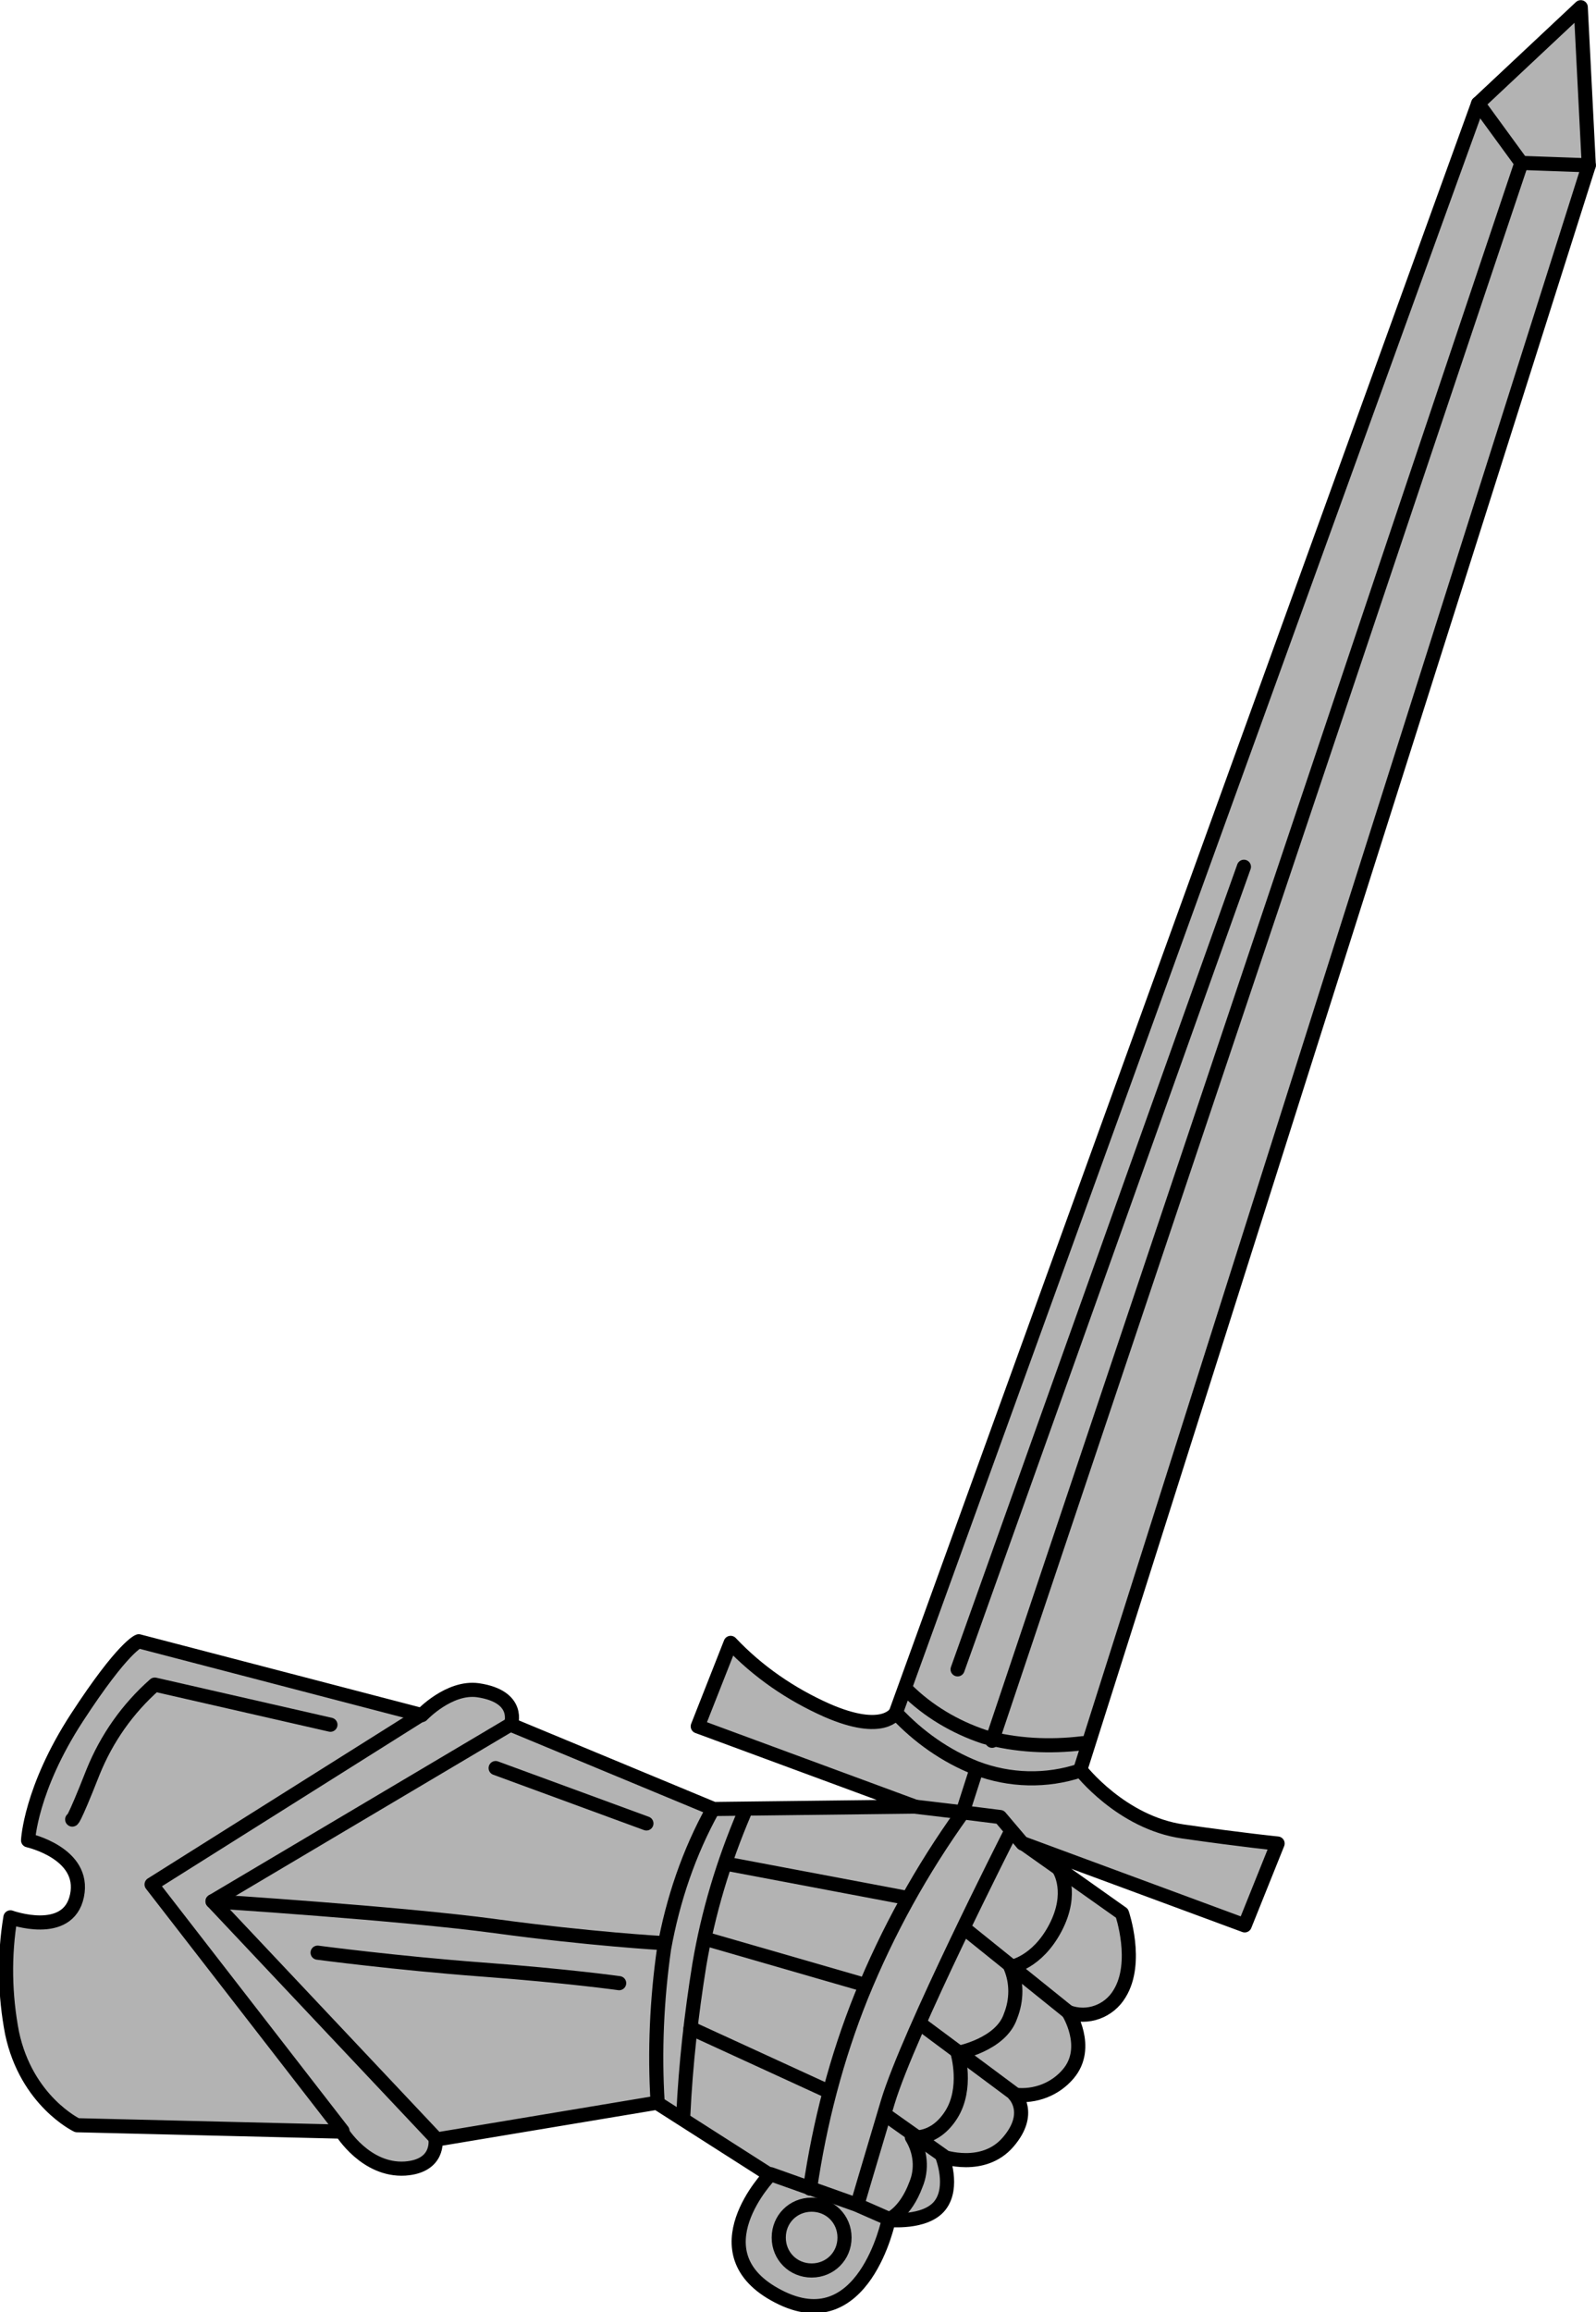 <?xml version="1.0" encoding="utf-8"?>
<!-- Generator: Adobe Illustrator 23.0.2, SVG Export Plug-In . SVG Version: 6.00 Build 0)  -->
<svg version="1.1" id="Réteg_1" xmlns="http://www.w3.org/2000/svg" xmlns:xlink="http://www.w3.org/1999/xlink" x="0px" y="0px"
	 viewBox="0 0 199 288.1" style="enable-background:new 0 0 199 288.1;" xml:space="preserve">
<title>cimerkep_01</title>
<g>
	<g>
		<path style="fill:#B3B3B3;" d="M111.7,213.4l72.6-200.5l12.8-12l1,19.7l-63.4,199.9c0,0,5.1,6.6,12.8,7.7s11.8,1.5,11.8,1.5
			l-4.1,10.2l-27.6-10.2l12.3,8.7c0,0,2.1,6.1-0.3,10c-1.3,2.2-4,3.2-6.4,2.3c0,0,2.8,4.4,0,7.7c-1.6,1.9-4.1,2.9-6.7,2.6
			c0,0,2.3,2.3-0.8,5.9s-8.2,1.8-8.2,1.8s1.5,3.8-0.3,6.1s-6.4,1.8-6.4,1.8s-3.1,15.1-13.8,9.5c-10.4-5.4-1-15.1-1-15.1l-14.1-9
			l-27.6,4.6c0,0,0.5,3.3-3.8,3.6c-4.9,0.3-7.9-4.6-7.9-4.6l-33-0.8c0,0-6.3-3-8.1-11.5c-0.9-4.7-1-9.6-0.2-14.4
			c0,0,7.2,2.6,8.3-2.7s-6.1-6.9-6.1-6.9s0.3-6.4,6.1-15.3s7.7-9.5,7.7-9.5l35.3,9.2c0,0,3.4-3.6,7-3.1c5.4,0.8,4.1,4.3,4.1,4.3
			l25.3,10.5l25.1-0.3l-27.1-10l4.1-10.4c3.4,3.6,7.5,6.4,12,8.4C110.2,216.2,111.7,213.3,111.7,213.4"/>
		<path style="fill:none;stroke:#000000;stroke-width:1.76;stroke-linecap:round;stroke-linejoin:round;" d="M111.7,213.4
			l72.6-200.5l12.8-12l1,19.7l-63.4,199.9c0,0,5.1,6.6,12.8,7.7s11.8,1.5,11.8,1.5l-4.1,10.2l-27.6-10.2l12.3,8.7
			c0,0,2.1,6.1-0.3,10c-1.3,2.2-4,3.2-6.4,2.3c0,0,2.8,4.4,0,7.7c-1.6,1.9-4.1,2.9-6.7,2.6c0,0,2.3,2.3-0.8,5.9s-8.2,1.8-8.2,1.8
			s1.5,3.8-0.3,6.1s-6.4,1.8-6.4,1.8s-3.1,15.1-13.8,9.5c-10.4-5.4-1-15.1-1-15.1l-14.1-9l-27.6,4.6c0,0,0.5,3.3-3.8,3.6
			c-4.9,0.3-7.9-4.6-7.9-4.6l-33-0.8c0,0-6.3-3-8.1-11.5c-0.9-4.7-1-9.6-0.2-14.4c0,0,7.2,2.6,8.3-2.7s-6.1-6.9-6.1-6.9
			s0.3-6.4,6.1-15.3s7.7-9.5,7.7-9.5l35.3,9.2c0,0,3.4-3.6,7-3.1c5.4,0.8,4.1,4.3,4.1,4.3l25.3,10.5l25.1-0.3l-27.1-10l4.1-10.4
			c3.4,3.6,7.5,6.4,12,8.4C110.2,216.2,111.7,213.4,111.7,213.4z"/>
		<path style="fill:#B3B3B3;" d="M88.9,225.4c-3,5.4-5,11.3-6.1,17.4c-0.9,6.3-1.2,12.8-0.8,19.2"/>
		<path style="fill:none;stroke:#000000;stroke-width:1.76;stroke-linecap:round;stroke-linejoin:round;" d="M88.9,225.4
			c-3,5.4-5,11.3-6.1,17.4c-0.9,6.3-1.2,12.8-0.8,19.2"/>
		<path style="fill:#B3B3B3;" d="M92.8,225.9c-2.6,6.1-4.5,12.4-5.6,18.9c-1,6.2-1.7,12.4-2,18.7"/>
		<path style="fill:none;stroke:#000000;stroke-width:1.76;stroke-linecap:round;stroke-linejoin:round;" d="M92.8,225.9
			c-2.6,6.1-4.5,12.4-5.6,18.9c-1,6.2-1.7,12.4-2,18.7"/>
		<polyline style="fill:#B3B3B3;" points="114,225.1 119.9,225.8 124.7,226.4 127.5,229.7 		"/>
		<polyline style="fill:none;stroke:#000000;stroke-width:1.76;stroke-linecap:round;stroke-linejoin:round;" points="114,225.1 
			119.9,225.8 124.7,226.4 127.5,229.7 		"/>
		<path style="fill:#B3B3B3;" d="M96.1,270.9l10.7,3.8l4.1,1.8c0,0,2-0.8,3.3-4.3c0.8-1.9,0.6-4.1-0.5-5.9c0,0,2.8,0.5,4.9-2.8
			s0.8-7.7,0.8-7.7s5.4-1,6.6-4.6c0.8-2,0.8-4.2,0-6.1c0,0,3.3-0.5,5.6-4.9s0.5-7.2,0.5-7.2"/>
		<path style="fill:none;stroke:#000000;stroke-width:1.76;stroke-linecap:round;stroke-linejoin:round;" d="M96.1,270.9l10.7,3.8
			l4.1,1.8c0,0,2-0.8,3.3-4.3c0.8-1.9,0.6-4.1-0.5-5.9c0,0,2.8,0.5,4.9-2.8s0.8-7.7,0.8-7.7s5.4-1,6.6-4.6c0.8-2,0.8-4.2,0-6.1
			c0,0,3.3-0.5,5.6-4.9s0.5-7.2,0.5-7.2"/>
		<path style="fill:#B3B3B3;" d="M105.3,278.8c0,2.3-1.8,4.1-4.1,4.1c-2.3,0-4.1-1.8-4.1-4.1c0-2.3,1.8-4.1,4.1-4.1
			C103.5,274.7,105.3,276.5,105.3,278.8C105.3,278.8,105.3,278.8,105.3,278.8"/>
		<path style="fill:none;stroke:#000000;stroke-width:1.76;stroke-linecap:round;stroke-linejoin:round;" d="M105.3,278.8
			c0,2.3-1.8,4.1-4.1,4.1c-2.3,0-4.1-1.8-4.1-4.1c0-2.3,1.8-4.1,4.1-4.1C103.5,274.7,105.3,276.5,105.3,278.8
			C105.3,278.8,105.3,278.8,105.3,278.8z"/>
		<path style="fill:#B3B3B3;" d="M101,272.7c1.2-8.2,3.3-16.3,6.4-24c3.3-8.1,7.5-15.7,12.6-22.8l1.8-5.6"/>
		<path style="fill:none;stroke:#000000;stroke-width:1.76;stroke-linecap:round;stroke-linejoin:round;" d="M101,272.7
			c1.2-8.2,3.3-16.3,6.4-24c3.3-8.1,7.5-15.7,12.6-22.8l1.8-5.6"/>
		<path style="fill:#B3B3B3;" d="M125.8,228.7c0,0-12.5,24.6-15.1,33.2c-2.6,8.7-3.8,12.8-3.8,12.8"/>
		<path style="fill:none;stroke:#000000;stroke-width:1.76;stroke-linecap:round;stroke-linejoin:round;" d="M125.8,228.7
			c0,0-12.5,24.6-15.1,33.2c-2.6,8.7-3.8,12.8-3.8,12.8"/>
		<line style="fill:none;" x1="117.6" y1="268.6" x2="110.4" y2="263.5"/>
		
			<line style="fill:none;stroke:#000000;stroke-width:1.76;stroke-linecap:round;stroke-linejoin:round;" x1="117.6" y1="268.6" x2="110.4" y2="263.5"/>
		<line style="fill:none;" x1="126.5" y1="260.9" x2="114.8" y2="252.2"/>
		
			<line style="fill:none;stroke:#000000;stroke-width:1.76;stroke-linecap:round;stroke-linejoin:round;" x1="126.5" y1="260.9" x2="114.8" y2="252.2"/>
		<line style="fill:none;" x1="133.2" y1="250.7" x2="120.4" y2="240.4"/>
		
			<line style="fill:none;stroke:#000000;stroke-width:1.76;stroke-linecap:round;stroke-linejoin:round;" x1="133.2" y1="250.7" x2="120.4" y2="240.4"/>
		<line style="fill:none;" x1="91" y1="232.3" x2="112.7" y2="236.4"/>
		
			<line style="fill:none;stroke:#000000;stroke-width:1.76;stroke-linecap:round;stroke-linejoin:round;" x1="91" y1="232.3" x2="112.7" y2="236.4"/>
		<line style="fill:none;" x1="88.4" y1="241.7" x2="107.1" y2="247.1"/>
		
			<line style="fill:none;stroke:#000000;stroke-width:1.76;stroke-linecap:round;stroke-linejoin:round;" x1="88.4" y1="241.7" x2="107.1" y2="247.1"/>
		<line style="fill:none;" x1="86.1" y1="252.7" x2="103.1" y2="260.5"/>
		
			<line style="fill:none;stroke:#000000;stroke-width:1.76;stroke-linecap:round;stroke-linejoin:round;" x1="86.1" y1="252.7" x2="103.1" y2="260.5"/>
		<polyline style="fill:#B3B3B3;" points="52.6,213.6 18.9,234.8 42.7,265.5 		"/>
		<polyline style="fill:none;stroke:#000000;stroke-width:1.76;stroke-linecap:round;stroke-linejoin:round;" points="52.6,213.6 
			18.9,234.8 42.7,265.5 		"/>
		<polyline style="fill:#B3B3B3;" points="63.6,214.9 26.5,236.9 54.4,266.5 		"/>
		<polyline style="fill:none;stroke:#000000;stroke-width:1.76;stroke-linecap:round;stroke-linejoin:round;" points="63.6,214.9 
			26.5,236.9 54.4,266.5 		"/>
		<path style="fill:#B3B3B3;" d="M26.5,236.9c0,0,23.5,1.5,35.3,3.1s20.7,2.1,20.7,2.1"/>
		<path style="fill:none;stroke:#000000;stroke-width:1.76;stroke-linecap:round;stroke-linejoin:round;" d="M26.5,236.9
			c0,0,23.5,1.5,35.3,3.1s20.7,2.1,20.7,2.1"/>
		<path style="fill:#B3B3B3;" d="M111.7,213.4c2.8,3,6.2,5.4,10,6.9c4.2,1.6,8.8,1.7,13,0.3"/>
		<path style="fill:none;stroke:#000000;stroke-width:1.76;stroke-linecap:round;stroke-linejoin:round;" d="M111.7,213.4
			c2.8,3,6.2,5.4,10,6.9c4.2,1.6,8.8,1.7,13,0.3"/>
		<path style="fill:#B3B3B3;" d="M113,210.5c2.7,2.7,6.1,4.7,9.7,5.9c4,1.1,8.2,1.3,12.3,0.8"/>
		<path style="fill:none;stroke:#000000;stroke-width:1.76;stroke-linecap:round;stroke-linejoin:round;" d="M113,210.5
			c2.7,2.7,6.1,4.7,9.7,5.9c4,1.1,8.2,1.3,12.3,0.8"/>
		<polyline style="fill:none;stroke:#000000;stroke-width:1.76;stroke-linecap:round;stroke-linejoin:round;" points="123.7,216.9 
			189.7,20.3 184.3,12.9 		"/>
		<line style="fill:none;" x1="189.7" y1="20.3" x2="198.1" y2="20.6"/>
		
			<line style="fill:none;stroke:#000000;stroke-width:1.76;stroke-linecap:round;stroke-linejoin:round;" x1="189.7" y1="20.3" x2="198.1" y2="20.6"/>
		<line style="fill:none;" x1="119.4" y1="208" x2="155.1" y2="108"/>
		
			<line style="fill:none;stroke:#000000;stroke-width:1.76;stroke-linecap:round;stroke-linejoin:round;" x1="119.4" y1="208" x2="155.1" y2="108"/>
		<path style="fill:#B3B3B3;" d="M41.2,214.9l-21.9-5c-3.4,3-6,6.7-7.7,10.9c-2.6,6.6-2.6,5.9-2.6,5.9"/>
		<path style="fill:none;stroke:#000000;stroke-width:1.76;stroke-linecap:round;stroke-linejoin:round;" d="M41.2,214.9l-21.9-5
			c-3.4,3-6,6.7-7.7,10.9c-2.6,6.6-2.6,5.9-2.6,5.9"/>
		<line style="fill:none;" x1="61.8" y1="220.3" x2="80.6" y2="227.2"/>
		
			<line style="fill:none;stroke:#000000;stroke-width:1.76;stroke-linecap:round;stroke-linejoin:round;" x1="61.8" y1="220.3" x2="80.6" y2="227.2"/>
		<path style="fill:#B3B3B3;" d="M39.6,243.3c0,0,9.8,1.3,20.5,2.1s17.1,1.7,17.1,1.7"/>
		<path style="fill:none;stroke:#000000;stroke-width:1.76;stroke-linecap:round;stroke-linejoin:round;" d="M39.6,243.3
			c0,0,9.8,1.3,20.5,2.1s17.1,1.7,17.1,1.7"/>
	</g>
</g>
</svg>
